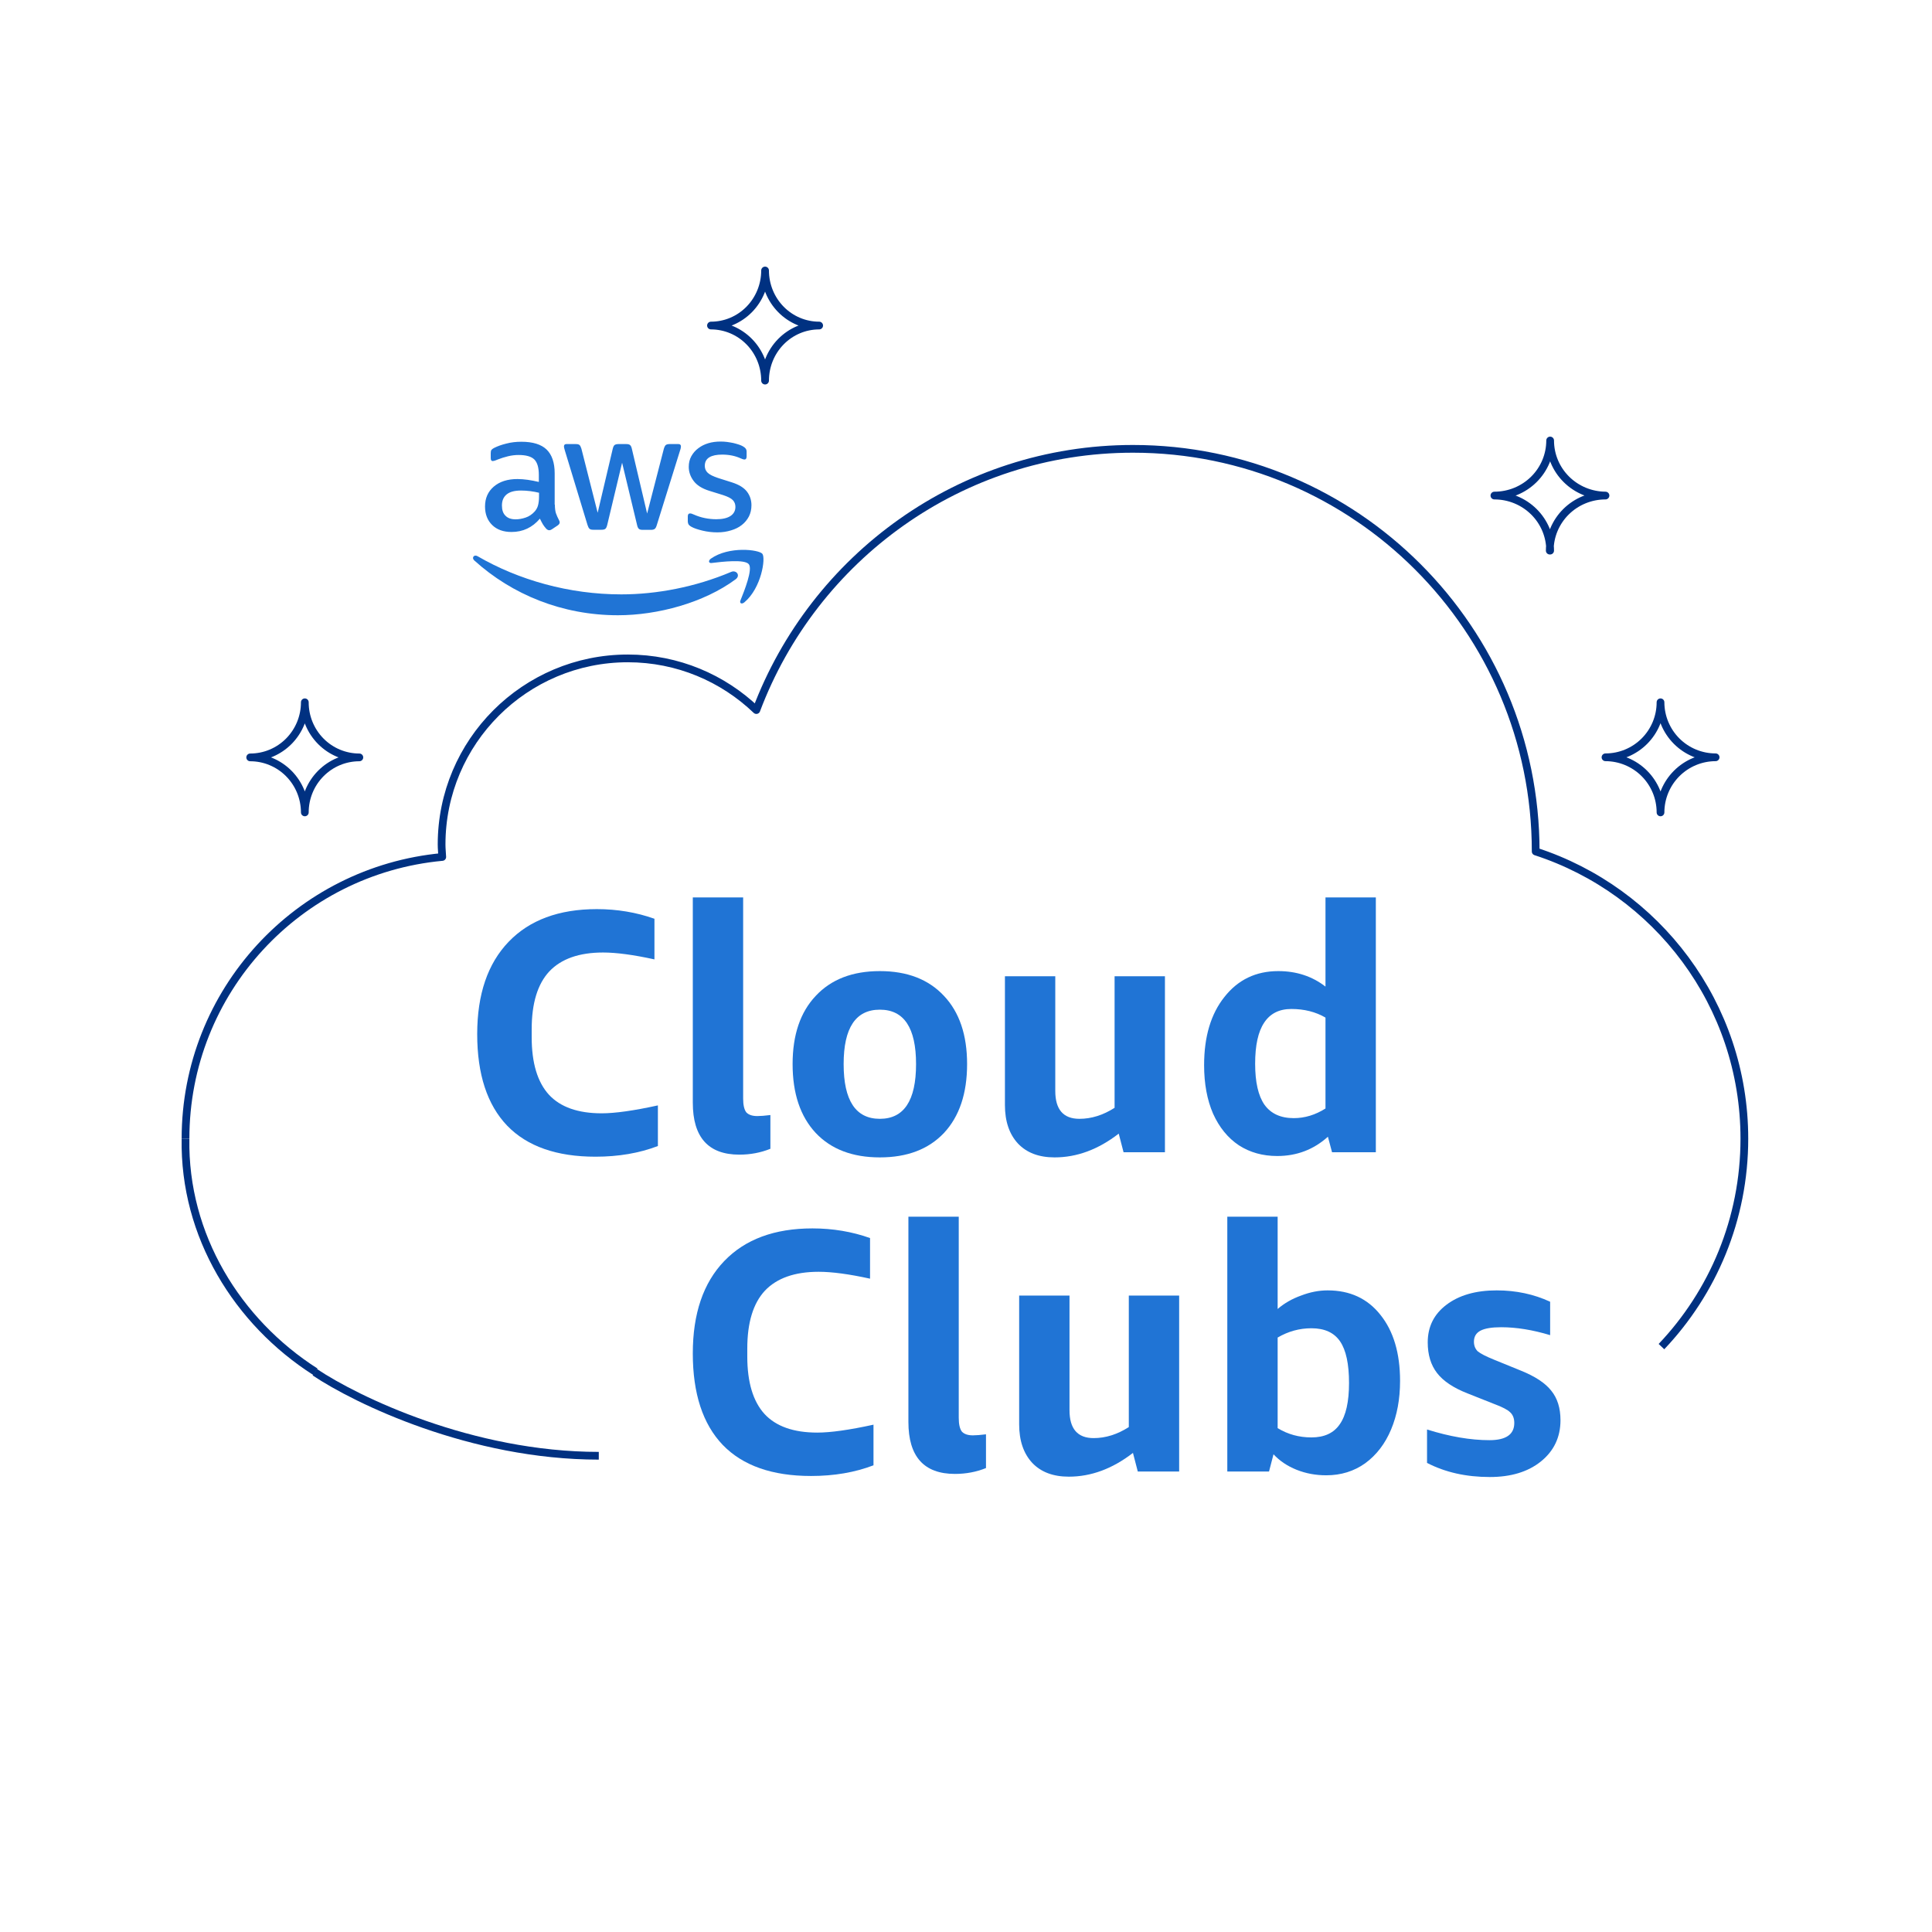 <?xml version="1.0" encoding="UTF-8" standalone="no"?>
<svg
   width="2000"
   height="2000"
   viewBox="0 0 2000 2000"
   fill="none"
   version="1.1"
   id="svg44"
   sodipodi:docname="transparent-blue.svg"
   inkscape:version="1.2.1 (9c6d41e, 2022-07-14)"
   xmlns:inkscape="http://www.inkscape.org/namespaces/inkscape"
   xmlns:sodipodi="http://sodipodi.sourceforge.net/DTD/sodipodi-0.dtd"
   xmlns="http://www.w3.org/2000/svg"
   xmlns:svg="http://www.w3.org/2000/svg">
  <defs
     id="defs48" />
  <sodipodi:namedview
     id="namedview46"
     pagecolor="#ffffff"
     bordercolor="#000000"
     borderopacity="0.25"
     inkscape:showpageshadow="2"
     inkscape:pageopacity="0.0"
     inkscape:pagecheckerboard="0"
     inkscape:deskcolor="#d1d1d1"
     showgrid="false"
     inkscape:zoom="0.118"
     inkscape:cx="1000"
     inkscape:cy="1000"
     inkscape:window-width="1309"
     inkscape:window-height="456"
     inkscape:window-x="0"
     inkscape:window-y="25"
     inkscape:window-maximized="0"
     inkscape:current-layer="svg44" />
  <path
     d="M1718.95 841C1718.95 825.887 1712.95 811.391 1702.28 800.695C1691.6 789.999 1677.11 783.977 1662 783.95V783.95C1677.1 783.95 1691.59 777.95 1702.27 767.27C1712.95 756.59 1718.95 742.104 1718.95 727V727C1718.98 742.113 1725 756.599 1735.69 767.276C1746.39 777.953 1760.89 783.95 1776 783.95V783.95C1760.88 783.977 1746.38 789.996 1735.69 800.689C1725 811.382 1718.98 825.878 1718.95 841V841Z"
     stroke="#003181"
     stroke-width="8"
     stroke-linejoin="round"
     id="path4" />
  <path
     d="M1604.7 570C1604.7 554.883 1598.62 540.384 1587.8 529.695C1576.98 519.005 1562.3 513 1547 513V513C1562.3 513 1576.98 506.995 1587.8 496.305C1598.62 485.616 1604.7 471.117 1604.7 456V456C1604.7 471.049 1610.72 485.487 1621.46 496.165C1632.19 506.844 1646.77 512.895 1662 513C1646.7 513 1632.02 519.005 1621.2 529.695C1610.38 540.384 1604.3 554.883 1604.3 570H1604.7Z"
     stroke="#003181"
     stroke-width="8"
     stroke-linejoin="round"
     id="path6" />
  <path
     d="M326.517 1420.06C245.734 1368.5 190.305 1278.97 192.04 1178.75"
     stroke="#003181"
     stroke-width="8"
     stroke-linejoin="round"
     id="path8" />
  <path
     d="M325.86 1420.5C368.86 1449.33 487.86 1507 619.86 1507"
     stroke="#003181"
     stroke-width="8"
     id="path10" />
  <path
     d="M192.04 1178.75C192.04 1026.19 308.682 901.006 457.812 887.129C457.619 882.792 457.137 878.552 457.137 874.215C457.137 767.821 543.51 681.569 649.935 681.569C701.605 681.569 748.455 702 782.966 735.055C842.348 577.295 994.272 464.637 1172.9 464.637C1403.1 464.637 1589.73 651.212 1589.73 881.25V881.443C1715.14 922.208 1805.76 1039.88 1805.76 1178.75C1805.76 1262.15 1773.13 1337.93 1719.93 1394"
     stroke="#003181"
     stroke-width="8"
     stroke-linejoin="round"
     id="path12" />
  <path
     d="M681.05 1186.36C661.774 1193.73 640.237 1197.41 616.439 1197.41C576.221 1197.41 545.76 1186.72 525.056 1165.33C504.352 1143.71 494 1112.1 494 1070.51C494 1029.4 504.828 997.559 526.484 974.983C548.14 952.407 578.601 941.12 617.867 941.12C638.809 941.12 658.68 944.447 677.48 951.1V993.163C655.824 988.41 638.095 986.034 624.292 986.034C599.543 986.034 580.98 992.569 568.606 1005.64C556.469 1018.71 550.4 1038.67 550.4 1065.52V1073.72C550.4 1100.34 556.35 1120.18 568.249 1133.25C580.148 1146.08 598.353 1152.5 622.864 1152.5C636.667 1152.5 656.062 1149.77 681.05 1144.3V1186.36Z"
     fill="#2074D5"
     id="path14" />
  <path
     d="M797.504 1189.22C787.509 1193.26 776.8 1195.28 765.377 1195.28C733.25 1195.28 717.187 1177.33 717.187 1141.45V929H769.304V1137.17C769.304 1143.83 770.375 1148.58 772.516 1151.43C774.896 1154.04 778.704 1155.35 783.939 1155.35C787.271 1155.35 791.792 1155 797.504 1154.28V1189.22Z"
     fill="#2074D5"
     id="path16" />
  <path
     d="M910.815 1198.13C882.496 1198.13 860.364 1189.69 844.42 1172.82C828.475 1155.71 820.503 1131.94 820.503 1101.53C820.503 1071.35 828.475 1047.82 844.42 1030.95C860.364 1013.84 882.496 1005.28 910.815 1005.28C939.134 1005.28 961.266 1013.84 977.211 1030.95C993.155 1047.82 1001.13 1071.35 1001.13 1101.53C1001.13 1131.94 993.155 1155.71 977.211 1172.82C961.266 1189.69 939.134 1198.13 910.815 1198.13ZM910.815 1158.2C935.803 1158.2 948.297 1139.31 948.297 1101.53C948.297 1063.98 935.803 1045.21 910.815 1045.21C885.828 1045.21 873.334 1063.98 873.334 1101.53C873.334 1139.31 885.828 1158.2 910.815 1158.2Z"
     fill="#2074D5"
     id="path18" />
  <path
     d="M1163.1 1192.78L1158.1 1173.53C1136.92 1189.93 1114.79 1198.13 1091.71 1198.13C1075.52 1198.13 1062.91 1193.37 1053.87 1183.87C1044.83 1174.13 1040.3 1160.82 1040.3 1143.95V1010.63H1092.42V1129.33C1092.42 1148.58 1100.75 1158.2 1117.41 1158.2C1129.78 1158.2 1141.92 1154.4 1153.82 1146.8V1010.63H1205.94V1192.78H1163.1Z"
     fill="#2074D5"
     id="path20" />
  <path
     d="M1378.92 1192.78L1374.64 1176.74C1359.89 1190.05 1342.4 1196.7 1322.17 1196.7C1307.17 1196.7 1293.97 1193.02 1282.54 1185.65C1271.12 1178.05 1262.2 1167.11 1255.77 1152.86C1249.58 1138.6 1246.49 1121.84 1246.49 1102.6C1246.49 1073.13 1253.51 1049.6 1267.55 1032.02C1281.59 1014.19 1300.15 1005.28 1323.24 1005.28C1342.04 1005.28 1358.34 1010.63 1372.14 1021.32V929H1424.26V1192.78H1378.92ZM1339.3 1157.49C1350.72 1157.49 1361.67 1154.16 1372.14 1147.51V1053.4C1361.91 1047.46 1350.13 1044.49 1336.8 1044.49C1324.19 1044.49 1314.79 1049.25 1308.6 1058.75C1302.42 1068.02 1299.32 1082.16 1299.32 1101.17C1299.32 1120.18 1302.53 1134.32 1308.96 1143.59C1315.62 1152.86 1325.74 1157.49 1339.3 1157.49Z"
     fill="#2074D5"
     id="path22" />
  <path
     d="M904.236 1516.88C884.96 1524.25 863.423 1527.93 839.626 1527.93C799.408 1527.93 768.947 1517.24 748.243 1495.85C727.539 1474.22 717.187 1442.62 717.187 1401.03C717.187 1359.92 728.015 1328.08 749.671 1305.5C771.327 1282.92 801.788 1271.64 841.054 1271.64C861.996 1271.64 881.867 1274.96 900.667 1281.62V1323.68C879.011 1318.93 861.282 1316.55 847.479 1316.55C822.729 1316.55 804.167 1323.09 791.793 1336.16C779.656 1349.23 773.587 1369.19 773.587 1396.04V1404.24C773.587 1430.85 779.537 1450.7 791.436 1463.77C803.334 1476.6 821.54 1483.02 846.051 1483.02C859.854 1483.02 879.249 1480.28 904.236 1474.82V1516.88Z"
     fill="#2074D5"
     id="path24" />
  <path
     d="M1020.69 1519.73C1010.7 1523.77 999.987 1525.79 988.564 1525.79C956.437 1525.79 940.374 1507.85 940.374 1471.97V1259.52H992.49V1467.69C992.49 1474.34 993.561 1479.1 995.703 1481.95C998.083 1484.56 1001.89 1485.87 1007.13 1485.87C1010.46 1485.87 1014.98 1485.51 1020.69 1484.8V1519.73Z"
     fill="#2074D5"
     id="path26" />
  <path
     d="M1177.83 1523.3L1172.83 1504.05C1151.65 1520.44 1129.52 1528.64 1106.43 1528.64C1090.25 1528.64 1077.64 1523.89 1068.59 1514.39C1059.55 1504.64 1055.03 1491.33 1055.03 1474.46V1341.15H1107.15V1459.85C1107.15 1479.1 1115.48 1488.72 1132.13 1488.72C1144.51 1488.72 1156.65 1484.92 1168.54 1477.31V1341.15H1220.66V1523.3H1177.83Z"
     fill="#2074D5"
     id="path28" />
  <path
     d="M1270.5 1523.3V1259.52H1322.61V1355.05C1329.51 1349.11 1337.61 1344.47 1346.89 1341.15C1356.17 1337.58 1365.33 1335.8 1374.37 1335.8C1397.46 1335.8 1415.66 1344.24 1428.99 1361.11C1442.55 1377.98 1449.34 1400.79 1449.34 1429.55C1449.34 1448.32 1446.24 1465.07 1440.05 1479.81C1433.87 1494.54 1424.94 1506.19 1413.28 1514.74C1401.62 1523.06 1388.18 1527.22 1372.95 1527.22C1362 1527.22 1351.77 1525.32 1342.25 1521.51C1332.73 1517.71 1324.76 1512.37 1318.33 1505.47L1313.69 1523.3H1270.5ZM1357.6 1375.01C1345.22 1375.01 1333.56 1378.22 1322.61 1384.63V1478.38C1333.08 1484.8 1344.75 1488.01 1357.6 1488.01C1370.92 1488.01 1380.68 1483.49 1386.87 1474.46C1393.29 1465.43 1396.51 1451.17 1396.51 1431.69C1396.51 1411.96 1393.41 1397.59 1387.22 1388.55C1381.04 1379.52 1371.16 1375.01 1357.6 1375.01Z"
     fill="#2074D5"
     id="path30" />
  <path
     d="M1567.58 1473.04C1567.58 1468.28 1566.15 1464.6 1563.29 1461.99C1560.67 1459.37 1555.2 1456.52 1546.87 1453.43L1519.03 1442.38C1504.51 1436.68 1494.04 1429.67 1487.61 1421.35C1481.19 1413.03 1477.98 1402.46 1477.98 1389.62C1477.98 1373.46 1484.4 1360.51 1497.25 1350.77C1510.34 1340.79 1527.71 1335.8 1549.37 1335.8C1569.36 1335.8 1587.8 1339.72 1604.7 1347.56V1382.14C1586.61 1376.67 1569.72 1373.94 1554.01 1373.94C1544.25 1373.94 1537.11 1375.13 1532.59 1377.5C1528.07 1379.88 1525.81 1383.68 1525.81 1388.91C1525.81 1392.95 1527.12 1396.28 1529.74 1398.89C1532.59 1401.27 1538.42 1404.24 1547.23 1407.8L1574.36 1418.85C1589.11 1424.79 1599.58 1431.69 1605.77 1439.53C1612.2 1447.37 1615.41 1457.59 1615.41 1470.18C1615.41 1487.77 1608.63 1502.03 1595.06 1512.96C1581.73 1523.65 1564.12 1529 1542.23 1529C1517.72 1529 1496.06 1524.13 1477.26 1514.39V1479.81C1500.82 1487.18 1522.36 1490.86 1541.87 1490.86C1559.01 1490.86 1567.58 1484.92 1567.58 1473.04Z"
     fill="#2074D5"
     id="path32" />
  <path
     d="M792 394C792 378.883 786.1 364.385 775.598 353.695C765.096 343.005 750.852 337 736 337V337C743.354 337 750.636 335.526 757.43 332.661C764.225 329.797 770.398 325.598 775.598 320.305C780.798 315.012 784.923 308.729 787.737 301.813C790.552 294.897 792 287.485 792 280C792 287.485 793.449 294.897 796.263 301.813C799.077 308.729 803.202 315.012 808.402 320.305C813.602 325.598 819.775 329.797 826.57 332.661C833.364 335.526 840.646 337 848 337C833.148 337 818.904 343.005 808.402 353.695C797.9 364.385 792 378.883 792 394V394Z"
     stroke="#003181"
     stroke-width="8"
     stroke-linejoin="round"
     id="path34" />
  <path
     d="M315.549 840.901C315.497 825.805 309.516 811.345 298.917 800.689C288.318 790.033 273.964 784.05 259 784.05V784.05C273.998 784.05 288.381 778.039 298.986 767.34C309.591 756.641 315.549 742.13 315.549 727C315.536 734.487 316.987 741.903 319.818 748.824C322.649 755.745 326.805 762.035 332.048 767.334C337.292 772.633 343.519 776.837 350.374 779.705C357.23 782.573 364.578 784.05 372 784.05V784.05C357.028 784.05 342.67 790.05 332.083 800.73C321.497 811.41 315.549 825.896 315.549 841V840.901Z"
     stroke="#003181"
     stroke-width="8"
     stroke-linejoin="round"
     id="path36" />
  <path
     d="M574.4 522.4C574.4 526.1 574.8 529.1 575.5 531.3C576.3 533.5 577.3 535.9 578.7 538.5C579.2 539.3 579.4 540.1 579.4 540.8C579.4 541.8 578.8 542.8 577.5 543.8L571.2 548C570.3 548.6 569.4 548.9 568.6 548.9C567.6 548.9 566.6 548.4 565.6 547.5C564.2 546 563 544.4 562 542.8C561 541.1 560 539.2 558.9 536.9C551.1 546.1 541.3 550.7 529.5 550.7C521.1 550.7 514.4 548.3 509.5 543.5C504.6 538.7 502.1 532.3 502.1 524.3C502.1 515.8 505.1 508.9 511.2 503.7C517.3 498.5 525.4 495.9 535.7 495.9C539.1 495.9 542.6 496.2 546.3 496.7C550 497.2 553.8 498 557.8 498.9V491.6C557.8 484 556.2 478.7 553.1 475.6C549.9 472.5 544.5 471 536.8 471C533.3 471 529.7 471.4 526 472.3C522.3 473.2 518.7 474.3 515.2 475.7C513.6 476.4 512.4 476.8 511.7 477C511 477.2 510.5 477.3 510.1 477.3C508.7 477.3 508 476.3 508 474.2V469.3C508 467.7 508.2 466.5 508.7 465.8C509.2 465.1 510.1 464.4 511.5 463.7C515 461.9 519.2 460.4 524.1 459.2C529 457.9 534.2 457.3 539.7 457.3C551.6 457.3 560.3 460 565.9 465.4C571.4 470.8 574.2 479 574.2 490V522.4H574.4ZM533.8 537.6C537.1 537.6 540.5 537 544.1 535.8C547.7 534.6 550.9 532.4 553.6 529.4C555.2 527.5 556.4 525.4 557 523C557.6 520.6 558 517.7 558 514.3V510.1C555.1 509.4 552 508.8 548.8 508.4C545.6 508 542.5 507.8 539.4 507.8C532.7 507.8 527.8 509.1 524.5 511.8C521.2 514.5 519.6 518.3 519.6 523.3C519.6 528 520.8 531.5 523.3 533.9C525.7 536.4 529.2 537.6 533.8 537.6ZM614.1 548.4C612.3 548.4 611.1 548.1 610.3 547.4C609.5 546.8 608.8 545.4 608.2 543.5L584.7 466.2C584.1 464.2 583.8 462.9 583.8 462.2C583.8 460.6 584.6 459.7 586.2 459.7H596C597.9 459.7 599.2 460 599.9 460.7C600.7 461.3 601.3 462.7 601.9 464.6L618.7 530.8L634.3 464.6C634.8 462.6 635.4 461.3 636.2 460.7C637 460.1 638.4 459.7 640.2 459.7H648.2C650.1 459.7 651.4 460 652.2 460.7C653 461.3 653.7 462.7 654.1 464.6L669.9 531.6L687.2 464.6C687.8 462.6 688.5 461.3 689.2 460.7C690 460.1 691.3 459.7 693.1 459.7H702.4C704 459.7 704.9 460.5 704.9 462.2C704.9 462.7 704.8 463.2 704.7 463.8C704.6 464.4 704.4 465.2 704 466.3L679.9 543.6C679.3 545.6 678.6 546.9 677.8 547.5C677 548.1 675.7 548.5 674 548.5H665.4C663.5 548.5 662.2 548.2 661.4 547.5C660.6 546.8 659.9 545.5 659.5 543.5L644 479L628.6 543.4C628.1 545.4 627.5 546.7 626.7 547.4C625.9 548.1 624.5 548.4 622.7 548.4H614.1ZM742.6 551.1C737.4 551.1 732.2 550.5 727.2 549.3C722.2 548.1 718.3 546.8 715.7 545.3C714.1 544.4 713 543.4 712.6 542.5C712.2 541.6 712 540.6 712 539.7V534.6C712 532.5 712.8 531.5 714.3 531.5C714.9 531.5 715.5 531.6 716.1 531.8C716.7 532 717.6 532.4 718.6 532.8C722 534.3 725.7 535.5 729.6 536.3C733.6 537.1 737.5 537.5 741.5 537.5C747.8 537.5 752.7 536.4 756.1 534.2C759.5 532 761.3 528.8 761.3 524.7C761.3 521.9 760.4 519.6 758.6 517.7C756.8 515.8 753.4 514.1 748.5 512.5L734 508C726.7 505.7 721.3 502.3 718 497.8C714.7 493.4 713 488.5 713 483.3C713 479.1 713.9 475.4 715.7 472.2C717.5 469 719.9 466.2 722.9 464C725.9 461.7 729.3 460 733.3 458.8C737.3 457.6 741.5 457.1 745.9 457.1C748.1 457.1 750.4 457.2 752.6 457.5C754.9 457.8 757 458.2 759.1 458.6C761.1 459.1 763 459.6 764.8 460.2C766.6 460.8 768 461.4 769 462C770.4 462.8 771.4 463.6 772 464.5C772.6 465.3 772.9 466.4 772.9 467.8V472.5C772.9 474.6 772.1 475.7 770.6 475.7C769.8 475.7 768.5 475.3 766.8 474.5C761.1 471.9 754.7 470.6 747.6 470.6C741.9 470.6 737.4 471.5 734.3 473.4C731.2 475.3 729.6 478.2 729.6 482.3C729.6 485.1 730.6 487.5 732.6 489.4C734.6 491.3 738.3 493.2 743.6 494.9L757.8 499.4C765 501.7 770.2 504.9 773.3 509C776.4 513.1 777.9 517.8 777.9 523C777.9 527.3 777 531.2 775.3 534.6C773.5 538 771.1 541 768 543.4C764.9 545.9 761.2 547.7 756.9 549C752.4 550.4 747.7 551.1 742.6 551.1Z"
     fill="#2074D5"
     id="path38" />
  <path
     d="M761.5 599.7C728.6 624 680.8 636.9 639.7 636.9C582.1 636.9 530.2 615.6 491 580.2C487.9 577.4 490.7 573.6 494.4 575.8C536.8 600.4 589.1 615.3 643.2 615.3C679.7 615.3 719.8 607.7 756.7 592.1C762.2 589.6 766.9 595.7 761.5 599.7Z"
     fill="#2074D5"
     id="path40" />
  <path
     d="M775.2 584.1C771 578.7 747.4 581.5 736.7 582.8C733.5 583.2 733 580.4 735.9 578.3C754.7 565.1 785.6 568.9 789.2 573.3C792.8 577.8 788.2 608.7 770.6 623.5C767.9 625.8 765.3 624.6 766.5 621.6C770.5 611.7 779.4 589.4 775.2 584.1Z"
     fill="#2074D5"
     id="path42" />
</svg>
